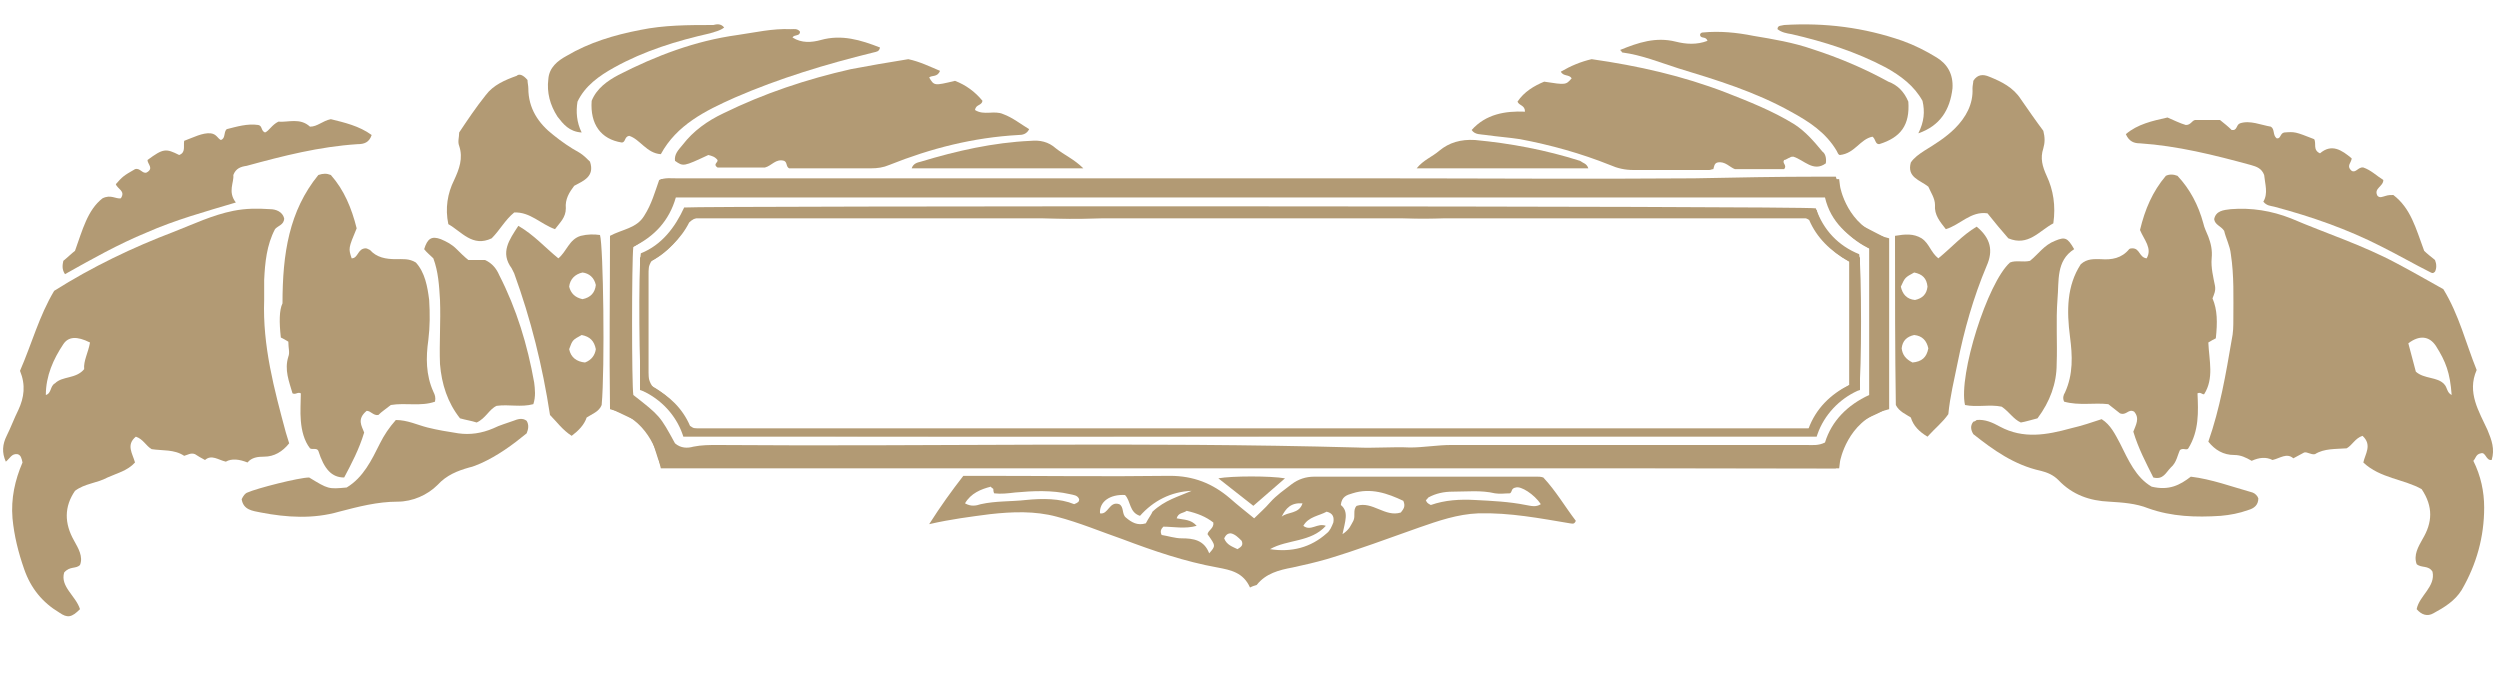 <svg viewBox="0 0 300 82"  data-name="Layer 1" xmlns="http://www.w3.org/2000/svg" fill='#B29A74'>
<path class="st0" d="M79.4,56.1c-0.7-1.4-0.8-2.7-1.5-3.9c-0.3-0.5-0.7-1-1.1-1.5c-1.1-0.5-2.3-1.1-3.6-1.7c-0.1-6.9,0-13.8,0-20.7 c1.5-0.8,3.2-0.9,4.1-2.4c0.9-1.4,1.3-2.9,1.8-4.3c0.7-0.3,1.4-0.2,2.1-0.2c28,0,55.9,0,83.9,0c12.7,0,25.5,0.1,38.2,0 c5-0.1,10-0.2,15-0.2c0.6,0,1.2,0,2,0c0.6,2,1.1,3.9,2.8,5.7c0.8,0.4,1.9,1,2.9,1.5c0.3,0.6,0.3,1,0.3,1.5c0,2.2,0,4.4,0,6.6 c0,2.3-0.1,4.6,0.2,7c0.3,1.8,0.1,3.7-0.4,5.7c-1.3,0.8-3,1.1-4,2.6c-0.9,1.3-1.3,2.9-1.8,4.4C173.4,56.1,126.5,56.1,79.4,56.1z M81,53.2c0.7,0.6,1.5,0.6,2.2,0.4c1-0.2,1.9-0.2,2.9-0.2c25.6,0.2,51.1-0.4,76.7,0.3c2.1,0.1,4.3-0.1,6.4,0c1.6,0,3.3-0.3,4.9-0.3 c14.2,0,28.5,0,42.7,0c0.7,0,1.4,0.1,2.2-0.3c0.8-2.6,2.7-4.5,5.3-5.7c0-5.9,0-11.7,0-17.6c-2.5-1.4-4.6-3.1-5.3-6.1 c-46,0-91.9,0-137.9,0c-0.8,2.8-2.6,4.7-5.1,5.9c-0.2,1.8-0.2,16.5,0,17.8C79.2,49.9,79.2,49.9,81,53.2z">
</path><path d="M6.5,34.9c4.6-2.9,9.4-5.2,14.4-7.1c2.3-0.9,4.6-2,7.1-2.5c1.5-0.3,2.9-0.3,4.4-0.2c0.7,0,1.5,0.3,1.7,1.1 c0,0.8-0.8,0.9-1.1,1.3c-1,1.9-1.2,4-1.3,6.1c0,0.8,0,1.6,0,2.4c-0.2,5.5,1.2,10.7,2.6,15.9c0.1,0.4,0.3,0.9,0.4,1.3 c-0.8,1-1.8,1.6-3,1.6c-0.8,0-1.5,0.1-2,0.7c-1-0.4-1.9-0.5-2.6-0.1c-0.9-0.2-1.7-0.9-2.5-0.2c-0.4-0.2-0.9-0.5-1.2-0.7 c-0.5-0.2-0.9,0.1-1.3,0.2c-1.2-0.8-2.6-0.6-3.9-0.8c-0.7-0.4-1-1.2-1.9-1.5c-1.2,1-0.4,2-0.1,3.1c-0.9,1-2.2,1.3-3.3,1.8 C11.6,58,10.2,58,9,58.9c-1.3,1.9-1.3,3.9-0.1,6c0.5,0.9,1.1,1.9,0.7,2.9c-0.5,0.5-1.2,0.1-1.9,0.9c-0.5,1.7,1.4,2.8,1.9,4.4 c-1,1-1.5,1.1-2.5,0.4c-2-1.2-3.4-2.9-4.2-5.2c-0.7-2-1.2-4-1.4-6.1c-0.2-2.4,0.3-4.6,1.2-6.7c-0.1-0.5-0.2-0.9-0.6-1 c-0.7-0.1-0.9,0.5-1.4,0.9c-0.5-1.1-0.4-2.1,0.1-3.1c0.5-1,0.9-2.1,1.4-3.1c0.7-1.5,0.9-3,0.2-4.7C3.8,41.3,4.7,37.9,6.5,34.9z M10.8,41.1c-1.6-0.8-2.6-0.7-3.2,0.2c-1.2,1.8-2.1,3.8-2.1,6.1c0.7-0.2,0.5-1.1,1.1-1.4c0.9-0.9,2.5-0.5,3.5-1.7 C10,43.3,10.6,42.3,10.8,41.1z"></path><path d="M266.9,27.7c-0.4-0.6-1.1-0.7-1.2-1.4c0.2-1,1.1-1.1,2-1.2c2.5-0.2,4.9,0.2,7.2,1.1c4.2,1.8,8.6,3.2,12.7,5.4 c1.9,1,3.8,2.1,5.6,3.1c1.9,3.1,2.7,6.5,4,9.7c-1.2,2.7,0.3,5,1.3,7.2c0.5,1.2,0.9,2.3,0.5,3.6c-0.7,0.1-0.7-1-1.3-0.8 c-0.6,0.1-0.6,0.6-0.9,0.9c0.9,1.8,1.3,3.7,1.3,5.6c0,3.5-0.9,6.8-2.7,9.9c-0.8,1.3-2.1,2.1-3.4,2.8c-0.7,0.4-1.4,0.2-2-0.5 c0.3-1.6,2.3-2.7,1.9-4.5c-0.5-0.8-1.3-0.4-1.9-0.9c-0.4-1.1,0.2-2.1,0.7-3c1.2-2,1.3-3.9-0.1-6c-2.1-1.2-5-1.3-7-3.2 c0.2-1,1.1-2.1-0.1-3.2c-0.9,0.3-1.2,1.1-1.9,1.5c-1.3,0.1-2.7,0-3.8,0.7c-0.5,0.1-0.9-0.3-1.3-0.2c-0.4,0.2-0.9,0.5-1.3,0.7 c-0.8-0.7-1.6,0-2.5,0.2c-0.8-0.4-1.6-0.3-2.5,0.1c-0.7-0.4-1.3-0.7-2.1-0.7c-1.3,0-2.3-0.6-3.1-1.6c1.4-4,2.1-8.1,2.8-12.2 c0.2-0.9,0.2-1.7,0.2-2.5c0-2.6,0.1-5.2-0.3-7.8C267.6,29.5,267.1,28.6,266.9,27.7z M294.2,47.4c-0.2-2.7-0.7-4-1.9-5.9 c-0.8-1.2-2-1.3-3.3-0.3c0.3,1.1,0.6,2.3,0.9,3.4c1,0.9,2.6,0.6,3.4,1.5C293.7,46.5,293.6,47.1,294.2,47.4z"></path><path d="M150,70.5c-0.8-1.8-2.3-2.1-3.9-2.4c-3.9-0.7-7.7-2-11.4-3.4c-2.6-0.9-5.2-2-7.9-2.7c-2.6-0.7-5.3-0.6-8-0.3 c-2.3,0.3-4.7,0.6-7.3,1.2c1.4-2.2,2.7-4,4.1-5.8c0.6,0,1.3,0,1.9,0c7.6,0,15.3,0.1,22.9,0c2.8,0,5.1,0.9,7.2,2.7 c0.9,0.8,1.8,1.5,2.9,2.4c0.6-0.6,1.3-1.2,1.9-1.9c0.8-0.9,1.7-1.5,2.6-2.2c0.8-0.6,1.7-0.9,2.7-0.9c8.9,0,17.9,0,26.8,0 c0.2,0,0.4,0,0.7,0.1c1.5,1.6,2.6,3.5,3.9,5.2c-0.2,0.5-0.5,0.3-0.7,0.3c-3.6-0.6-7.2-1.3-11-1.2c-2.5,0.1-4.8,0.9-7.1,1.7 c-3.7,1.3-7.4,2.7-11.1,3.8c-1.4,0.4-2.7,0.7-4.1,1c-1.6,0.3-3.2,0.7-4.3,2.1C150.5,70.3,150.4,70.3,150,70.5z M161.1,64.1 c0.9-0.6,1-1.1,1.3-1.6c0.3-0.6-0.1-1.3,0.4-1.8c1.9-0.6,3.4,1.4,5.3,0.8c0.3-0.4,0.6-0.7,0.3-1.4c-1.9-0.9-3.9-1.6-6.1-0.9 c-0.7,0.2-1.3,0.4-1.4,1.4C161.9,61.4,161.4,62.6,161.1,64.1z M181.2,59.2c-0.6,0-1.2,0.1-1.8,0c-1.7-0.4-3.4-0.2-5.1-0.2 c-1,0-2,0.2-2.9,0.7c-0.1,0.1-0.2,0.3-0.3,0.3c0.1,0.3,0.2,0.4,0.6,0.6c1.7-0.6,3.5-0.7,5.3-0.6c2,0.1,4.1,0.2,6.1,0.6 c0.6,0.1,1.2,0.3,1.8-0.1c-0.8-1.2-2.4-2.2-3-2C181.3,58.6,181.5,59,181.2,59.2z M129.5,59.9c-0.2-0.5-0.7-0.5-1.1-0.6 c-2.2-0.5-4.4-0.4-6.6-0.2c-0.8,0.1-1.7,0.2-2.5,0.1c-0.1-0.2-0.1-0.4-0.1-0.5c0-0.1-0.2-0.1-0.3-0.3c-1.2,0.3-2.4,0.8-3.1,2 c0.7,0.4,1.3,0.3,1.9,0.1c1.8-0.4,3.6-0.3,5.4-0.5c2-0.2,4.1-0.2,5.8,0.5C129.4,60.3,129.5,60.2,129.5,59.9z M139.4,64.2 c0.7,0.1,1.6,0.4,2.4,0.4c1.4,0,2.7,0.2,3.3,1.8c0.8-0.9,0.8-0.9-0.2-2.3c0.1-0.5,0.8-0.7,0.7-1.4c-0.9-0.7-1.9-1.1-3.2-1.4 c-0.4,0.3-1,0.2-1.2,0.9c0.9,0.2,1.7,0.1,2.4,0.9c-1.4,0.4-2.8,0.1-4,0.1C139.3,63.5,139.2,63.8,139.4,64.2z M137.5,62.8 c0.3-0.6,0.7-1.1,0.8-1.4c1.5-1.4,3.1-1.8,4.7-2.5c-2.5,0.1-4.6,1.2-6.2,3c-1.3-0.4-1.1-1.8-1.8-2.5c-1.8-0.1-3.1,0.8-3,2.2 c1,0.2,1.1-1.5,2.3-1.1c0.6,0.3,0.3,1.2,0.8,1.6C135.8,62.7,136.5,63.1,137.5,62.8z M152.4,65.9c2.6,0.4,4.9-0.2,6.8-1.9 c0.4-0.3,0.6-0.8,0.8-1.3c0.1-0.6,0-1.1-0.8-1.3c-0.9,0.5-2.2,0.6-2.8,1.7c0.9,0.7,1.7-0.4,2.7,0C157.3,65.1,154.5,64.7,152.4,65.9z M146.9,64.6c0.3,0.8,1,1,1.6,1.3c0.5-0.3,0.7-0.5,0.5-1c-0.4-0.4-0.8-0.8-1.3-0.9C147.3,64,147.1,64.2,146.9,64.6z M153.8,62 c0.7-0.6,2.1-0.3,2.5-1.6C154.9,60.3,154.3,61,153.8,62z"></path><path d="M43.7,51.9c-0.6,2-1.5,3.7-2.4,5.4c-1.5,0-2.4-1-3.1-3.2c-0.2-0.4-0.7-0.1-1-0.3c-0.7-0.9-1-2.1-1.1-3.3 c-0.1-1.1,0-2.3,0-3.3c-0.4-0.2-0.6,0.2-1,0c-0.4-1.4-1-2.8-0.5-4.4c0.2-0.5,0-1,0-1.8c-0.3-0.2-0.7-0.4-0.9-0.5 c-0.2-1.8-0.2-3.3,0.2-4.1c0-6,0.8-11.1,4.3-15.4c0.6-0.2,1-0.2,1.5,0c1.6,1.8,2.5,4,3.1,6.4c-1,2.4-1,2.4-0.6,3.6 c0.8,0,0.7-1.2,1.7-1.2c0.1,0,0.3,0.1,0.5,0.2c0.8,0.9,1.9,1.1,3.1,1.1c0.8,0,1.6-0.1,2.4,0.4c1.1,1.2,1.4,2.9,1.6,4.5 c0.1,1.6,0.1,3.2-0.1,4.8c-0.3,2.1-0.3,4.2,0.6,6.2c0.2,0.4,0.3,0.7,0.2,1.2c-1.7,0.6-3.5,0.1-5.3,0.4c-0.5,0.4-1.1,0.8-1.5,1.2 c-0.6,0.1-0.9-0.5-1.4-0.5C42.8,50.3,43.4,51.1,43.7,51.9z"></path><path d="M256.8,27.6c0.6-2.5,1.5-4.6,3.1-6.5c0.4-0.2,0.9-0.2,1.4,0c1.5,1.6,2.5,3.5,3.1,5.7c0.1,0.5,0.4,1.1,0.6,1.6 c0.3,0.8,0.5,1.6,0.4,2.6c-0.1,1.1,0.2,2.3,0.4,3.3c0.1,0.6-0.1,1-0.3,1.5c0.6,1.4,0.6,2.9,0.4,4.8c-0.2,0.1-0.6,0.3-0.9,0.5 c0.1,2.2,0.7,4.3-0.5,6.2c-0.2,0.1-0.4-0.3-0.8-0.1c0.1,2.2,0.2,4.5-1.1,6.6c-0.2,0.3-0.6-0.1-1,0.2c-0.3,0.6-0.4,1.5-1.1,2.1 c-0.6,0.6-0.9,1.5-2.1,1.2c-0.9-1.8-1.8-3.5-2.4-5.5c0.3-0.8,0.8-1.6,0.1-2.4c-0.7-0.4-0.9,0.5-1.7,0.2c-0.4-0.3-0.9-0.7-1.4-1.1 c-1.7-0.2-3.5,0.2-5.3-0.3c-0.2-0.4-0.1-0.8,0.1-1.1c1-2.2,0.9-4.4,0.6-6.7c-0.4-3.1-0.4-6.1,1.3-8.7c0.8-0.7,1.6-0.6,2.4-0.6 c1.3,0.1,2.5-0.1,3.4-1.2c0.1-0.1,0.3-0.1,0.4-0.1c0.9,0,0.8,1.1,1.7,1.2C258.3,29.8,257.3,28.8,256.8,27.6z"></path><path d="M219.1,19.6c-1.5,1.1-2.6-0.4-3.9-0.8c-0.1,0-0.3,0-0.4,0.1c-0.3,0.1-0.5,0.3-0.7,0.3c-0.3,0.4,0.4,0.6,0,1.1 c-1.9,0-3.8,0-5.9,0c-0.6-0.2-1.2-1-2.1-0.8c-0.4,0.1-0.4,0.5-0.5,0.8c-0.2,0-0.3,0.1-0.5,0.1c-3,0-6,0-9.1,0c-1,0-1.9-0.2-2.8-0.6 c-3.5-1.4-7.1-2.4-10.8-3.1c-1.3-0.2-2.7-0.3-4.1-0.5c-0.6-0.1-1.3,0-1.7-0.6c1.7-1.9,4-2.3,6.4-2.2c0-0.8-0.7-0.7-0.9-1.2 c0.8-1.2,2-1.9,3.2-2.4c2.6,0.4,2.6,0.4,3.3-0.4c-0.3-0.5-1-0.2-1.3-0.8c1.2-0.7,2.4-1.2,3.7-1.5c5.6,0.8,10.9,2,16.1,4 c2.8,1.1,5.6,2.2,8.2,3.8c1.4,0.9,2.4,2.1,3.4,3.3C219,18.4,219.2,18.9,219.1,19.6z"></path><path d="M109,7.1c1.4,0.3,2.6,0.9,3.8,1.4c-0.3,0.8-1,0.5-1.3,0.8c0.6,1,0.6,1,3.1,0.4c1.3,0.5,2.4,1.3,3.3,2.4 c-0.1,0.6-0.8,0.4-0.9,1.1c1.1,0.7,2.3,0,3.4,0.5c1.1,0.4,2.1,1.2,3.1,1.8c-0.3,0.6-0.8,0.7-1.3,0.7c-5.4,0.3-10.5,1.6-15.5,3.6 c-0.7,0.3-1.4,0.4-2.2,0.4c-3.3,0-6.6,0-9.8,0c-0.4-0.2-0.2-0.7-0.6-0.9c-1-0.3-1.5,0.6-2.3,0.8c-1.9,0-3.8,0-5.7,0 c-0.6-0.4,0.1-0.6,0-0.9c-0.3-0.4-0.7-0.5-1.1-0.6c-3,1.4-3,1.4-4,0.7c-0.1-0.8,0.4-1.3,0.9-1.9c1.3-1.7,3-2.9,4.9-3.8 c4.9-2.4,10-4.1,15.3-5.3C104.2,7.9,106.5,7.5,109,7.1z"></path><path d="M229,12.2c0.2,2.8-0.9,4.3-3.5,5.1c-0.5,0-0.4-0.6-0.8-0.9c-1.5,0.3-2.1,2-3.9,2.2c-0.2,0-0.3-0.3-0.4-0.5 c-1.3-2.2-3.3-3.5-5.5-4.7c-4.3-2.4-8.9-3.8-13.5-5.2c-2.2-0.7-4.4-1.6-6.7-1.9c-0.1,0-0.1-0.2-0.3-0.3c2.2-0.9,4.3-1.6,6.7-1 c1.2,0.3,2.5,0.4,3.8-0.1c-0.2-0.6-0.8-0.2-0.9-0.7c0-0.2,0.2-0.3,0.3-0.3c2.1-0.2,4.1,0,6.1,0.4c2.4,0.4,4.8,0.8,7.1,1.6 c3.1,1,6.2,2.3,9.1,3.9C227.7,10.2,228.5,11,229,12.2z"></path><path d="M79.3,18.5c-1.7-0.1-2.5-1.8-3.8-2.2c-0.6,0.1-0.4,0.8-0.9,0.8c-2.5-0.4-3.8-2.2-3.6-5c0.6-1.5,1.9-2.4,3.2-3.1 c4.5-2.3,9.2-4.1,14.3-4.8c2.1-0.3,4.2-0.8,6.4-0.7c0.4,0,0.8-0.1,1.1,0.3c0,0.6-0.7,0.3-0.9,0.7c1.1,0.7,2.3,0.6,3.4,0.3 c2.5-0.7,4.8,0,7.1,0.9c-0.1,0.5-0.4,0.5-0.8,0.6c-5.7,1.4-11.3,3.1-16.6,5.4C84.6,13.3,81.2,15,79.3,18.5z"></path><path d="M33.4,14.6c1.2,0.1,2.6-0.5,3.8,0.6c0.9,0,1.5-0.7,2.5-0.9c1.6,0.4,3.4,0.8,4.9,1.9c-0.3,0.9-0.9,1.1-1.7,1.1 c-4.6,0.3-8.9,1.4-13.3,2.6C28.9,20,28.3,20.2,28,21c0.1,0.9-0.7,2,0.3,3.3c-3.7,1.1-7.3,2.1-10.7,3.6c-3.4,1.4-6.6,3.2-9.8,5 c-0.4-0.6-0.3-1.1-0.2-1.6c0.5-0.4,1-0.9,1.4-1.2c0.9-2.5,1.5-4.9,3.3-6.3c1-0.5,1.6,0.1,2.2,0c0.6-0.9-0.4-1.1-0.6-1.7 c0.8-0.9,0.9-1,2.3-1.8c0.6-0.2,0.9,0.6,1.4,0.4c0.9-0.5,0.1-1,0.1-1.5c1.9-1.4,2.2-1.4,3.8-0.6c0.8-0.3,0.5-1,0.6-1.7 c1.1-0.4,2.2-1,3.2-0.9c0.7,0.1,0.8,0.6,1.2,0.8c0.6-0.2,0.3-0.9,0.7-1.3c1.2-0.3,2.5-0.7,3.8-0.5c0.5,0.1,0.3,0.7,0.8,0.9 C32.3,15.7,32.6,15,33.4,14.6z"></path><path d="M290.9,30.1c0.3,0.3,0.8,0.7,1.3,1.1c0.2,0.5,0.2,1,0,1.4c-0.2,0.2-0.3,0.2-0.5,0.1c-2-1-3.9-2.1-5.9-3.1 c-4.1-2.1-8.4-3.6-12.9-4.8c-0.4-0.1-0.9-0.1-1.3-0.6c0.6-1,0.2-2.1,0.1-3.2c-0.3-0.8-0.9-1-1.6-1.2c-4.4-1.2-8.8-2.3-13.3-2.6 c-0.7,0-1.3-0.2-1.7-1.1c1.4-1.2,3.2-1.6,5-2c0.7,0.3,1.5,0.7,2.2,0.9c0.6,0,0.7-0.5,1.1-0.6c1,0,2,0,3,0c0.5,0.4,1,0.8,1.4,1.2 c0.7,0.1,0.5-0.6,1-0.8c1.2-0.4,2.5,0.2,3.7,0.4c0.5,0.3,0.2,1,0.7,1.4c0.5,0.1,0.4-0.6,0.9-0.7c1.3-0.1,1.3-0.1,3.6,0.8 c0.3,0.5-0.2,1.3,0.7,1.7c1.4-1.2,2.6-0.4,3.8,0.6c0,0.5-0.7,0.9,0,1.5c0.5,0.3,0.8-0.5,1.4-0.4c0.9,0.3,1.6,1,2.4,1.5 c0,0.8-1.2,1-0.7,1.9c0.3,0.3,0.6,0.1,1,0c0.3-0.1,0.6-0.1,0.9-0.1C289.3,25,289.9,27.4,290.9,30.1z"></path><path d="M63.3,9.6c0,0.3,0.1,0.7,0.1,1c0,2.4,1.2,4.2,3,5.6c1,0.8,2,1.5,3.1,2.1c0.5,0.3,0.9,0.7,1.3,1.1c0.6,1.8-0.8,2.3-1.9,2.9 c-0.6,0.8-1.1,1.6-1,2.7c0,1.1-0.7,1.7-1.3,2.5c-1.7-0.6-3-2.1-4.9-2c-1.1,0.9-1.7,2.1-2.7,3.1c-2.3,1.1-3.6-0.8-5.2-1.7 c-0.4-1.9-0.1-3.7,0.7-5.3c0.6-1.3,1.1-2.6,0.6-4.1c-0.2-0.5,0-1,0-1.6c1-1.5,2-3,3.2-4.5c0.9-1.2,2.3-1.8,3.7-2.3 C62.3,8.8,62.8,9,63.3,9.6z"></path><path d="M246.4,26.8c-1.7,0.9-3,2.8-5.4,1.8c-0.8-0.9-1.7-2-2.5-3c-2-0.3-3.3,1.4-5,1.9c-0.7-0.9-1.4-1.7-1.3-2.9 c0-0.8-0.5-1.5-0.8-2.2c-1-0.8-2.6-1.1-2.1-2.9c0.4-0.6,1-1,1.6-1.4c1.3-0.8,2.6-1.6,3.7-2.7c1.3-1.3,2.2-2.9,2.1-4.8 c0-0.3,0.1-0.7,0.1-0.9c0.5-0.8,1.2-0.8,1.9-0.5c1.5,0.6,2.9,1.3,3.8,2.7c0.9,1.3,1.8,2.6,2.7,3.8c0.2,0.8,0.2,1.4,0,2.1 c-0.4,1.2-0.1,2.2,0.4,3.3C246.4,22.8,246.7,24.7,246.4,26.8z"></path><path d="M52,31c-0.4-0.4-0.8-0.7-1.1-1.1c0.4-1.3,0.9-1.6,2-1.2c0.7,0.3,1.3,0.6,1.9,1.2c0.4,0.4,0.9,0.9,1.4,1.3c0.7,0,1.4,0,2,0 c0.9,0.4,1.4,1.1,1.7,1.8c2.1,4.1,3.4,8.4,4.2,12.9c0.1,0.8,0.2,1.7-0.1,2.6c-1.5,0.4-2.9,0-4.4,0.2c-0.9,0.4-1.3,1.5-2.4,2 c-0.6-0.2-1.3-0.3-2-0.5c-1.5-1.9-2.2-4.1-2.4-6.5c-0.1-2.5,0.1-5.1,0-7.7C52.7,34.3,52.6,32.6,52,31z"></path><path d="M244.5,50.2c-0.8,0.2-1.4,0.4-2,0.5c-0.9-0.4-1.4-1.3-2.3-1.9c-1.4-0.3-3,0.1-4.4-0.2c-0.8-3.6,2.7-14.7,5.4-17.1 c0.7-0.3,1.6,0,2.4-0.2c1-0.8,1.7-1.9,3-2.4c1.2-0.5,1.5-0.4,2.3,1c-2.2,1.4-1.8,3.8-2,6c-0.2,2.6,0,5.2-0.1,7.8 C246.8,46,246,48.2,244.5,50.2z"></path><path d="M62.2,27.1c1.9,1.1,3.2,2.6,4.8,3.9c1-0.8,1.3-2.3,2.7-2.7c0.8-0.2,1.6-0.2,2.3-0.1c0.4,1.3,0.6,16,0.2,20.4 c-0.3,0.8-1.2,1.1-1.8,1.5c-0.3,0.9-1,1.6-1.8,2.2c-1.1-0.7-1.8-1.7-2.6-2.5c-0.9-5.9-2.3-11.5-4.3-17c-0.1-0.2-0.2-0.4-0.3-0.6 C60,30.3,61.1,28.8,62.2,27.1z M69.8,40.2c-1.1,0.6-1.1,0.6-1.5,1.7c0.2,1,0.9,1.5,1.9,1.6c0.8-0.3,1.2-0.9,1.3-1.6 C71.3,40.9,70.8,40.4,69.8,40.2z M69.9,35.9c1-0.2,1.5-0.8,1.6-1.7c-0.2-0.9-0.8-1.4-1.6-1.5c-0.9,0.2-1.5,0.8-1.6,1.7 C68.5,35.2,69,35.7,69.9,35.9z"></path><path d="M227.4,28.3c1.2-0.2,2.2-0.3,3.2,0.3c0.9,0.6,1.1,1.7,2,2.4c1.6-1.3,2.9-2.8,4.6-3.8c1.7,1.4,2,2.9,1.2,4.7 c-1.6,3.8-2.7,7.7-3.5,11.7c-0.4,2-0.9,4-1.1,6.1c-0.7,1-1.6,1.7-2.5,2.7c-1-0.6-1.7-1.3-2-2.3c-0.6-0.4-1.4-0.7-1.8-1.5 C227.4,42,227.4,35.2,227.4,28.3z M229.5,43.5c1.1-0.1,1.7-0.6,1.9-1.7c-0.2-0.9-0.7-1.5-1.7-1.6c-0.9,0.2-1.4,0.7-1.5,1.6 C228.3,42.6,228.7,43.1,229.5,43.5z M229.7,32.7c-1.1,0.6-1.1,0.6-1.6,1.7c0.2,0.9,0.7,1.5,1.7,1.6c0.9-0.2,1.4-0.7,1.5-1.6 C231.2,33.4,230.7,32.9,229.7,32.7z"></path><path d="M29,59.9c0.2-0.4,0.4-0.7,0.7-0.8c1.1-0.5,6.2-1.8,7.4-1.8c2.3,1.4,2.3,1.4,4.5,1.2c2-1.2,3-3.3,4-5.3 c0.5-1,1.1-1.9,1.9-2.8c1.4,0,2.6,0.6,3.8,0.9c1.2,0.3,2.4,0.5,3.7,0.7c1.4,0.2,2.8,0,4.2-0.6c0.8-0.4,1.6-0.6,2.4-0.9 c0.5-0.2,1.1-0.4,1.6,0c0.3,0.5,0.2,1,0,1.5c-1.7,1.4-3.5,2.7-5.5,3.6c-0.5,0.2-0.9,0.4-1.4,0.5c-1.4,0.4-2.7,0.9-3.8,2.1 c-1.2,1.2-3,2-4.8,2c-2.4,0-4.7,0.6-7,1.2c-3.1,0.9-6.3,0.7-9.4,0.1C30.3,61.3,29.2,61.2,29,59.9z"></path><path d="M258.2,58.4c2.1,0.5,3.4-0.2,4.7-1.2c2.5,0.3,4.9,1.2,7.4,1.9c0.3,0.1,0.6,0.4,0.7,0.7c0,0.8-0.5,1.2-1.2,1.4 c-1.1,0.4-2.2,0.6-3.3,0.7c-3,0.2-5.9,0.1-8.7-0.9c-1.5-0.6-3.1-0.7-4.7-0.8c-2.3-0.1-4.4-0.8-6.1-2.6c-0.6-0.6-1.3-0.9-2.1-1.1 c-3.2-0.7-5.7-2.5-8.1-4.4c-0.3-0.5-0.4-1,0-1.5c0.1,0,0.3-0.1,0.4-0.2c1-0.1,1.9,0.3,2.8,0.8c2.8,1.5,5.6,1,8.5,0.2 c1.3-0.3,2.5-0.7,3.7-1.1c1.1,0.7,1.6,1.8,2.2,2.9C255.4,55.2,256.3,57.3,258.2,58.4z"></path><path d="M86.9,3.3c-0.5,0.4-1.1,0.5-1.7,0.7c-4,0.9-7.9,2.1-11.5,4.1c-1.8,1-3.5,2.2-4.4,4.1c-0.2,1.2-0.1,2.5,0.5,3.7 c-1.5-0.1-2.2-1-2.9-1.9c-0.9-1.4-1.3-2.9-1.1-4.5c0.1-1.4,1.1-2.2,2.2-2.8c2.7-1.6,5.7-2.5,8.8-3.1c2.9-0.6,5.8-0.6,8.8-0.6 C86,2.9,86.5,2.8,86.9,3.3z"></path><path d="M230.2,16c0.7-1.4,0.8-2.6,0.5-3.9c-1-1.8-2.6-3-4.4-4c-3.6-1.9-7.4-3.1-11.3-4c-0.6-0.1-1.2-0.2-1.7-0.6 c0-0.5,0.5-0.4,0.8-0.5c4.9-0.3,9.6,0.3,14.2,1.9c1.4,0.5,2.8,1.2,4.1,2c1.3,0.8,2,2,1.9,3.7C234,13.2,232.8,15.1,230.2,16z"></path><path d="M190.6,20.2c-6.9,0-13.6,0-20.6,0c0.8-1,1.9-1.4,2.7-2.1c1.2-1,2.6-1.4,4.3-1.3c4.3,0.4,8.5,1.2,12.6,2.5 C190,19.6,190.4,19.6,190.6,20.2z"></path><path d="M109.4,20.2c0.2-0.6,0.7-0.7,1.1-0.8c4.3-1.3,8.7-2.3,13.2-2.5c1.1-0.1,2.1,0.1,3,0.9c1,0.8,2.2,1.3,3.3,2.4 C123,20.2,116.2,20.2,109.4,20.2z"></path><path d="M154.2,57.4c-1.3,1.1-2.5,2.2-3.8,3.3c-1.4-1.1-2.8-2.2-4.2-3.3C147.8,57.1,152.5,57.1,154.2,57.4z"></path><path class="st0" d="M217.9,25c0.9,2.6,2.7,4.5,5.2,5.5c0.3,1.7,0.3,14.5,0,16c-1,0.8-2.4,1.2-3.2,2.3c-0.8,1-1.7,2-1.9,3.2 c-1.5,0.3-132.6,0.5-135.9,0.2c-1-2.4-2.5-4.5-5.1-5.4c-0.3-1.4-0.4-14.4-0.1-16.4c2.5-1,4.1-3.1,5.2-5.5 C83.9,24.7,216.3,24.7,217.9,25z M217.1,26.4c-1-0.7-1.8-0.5-2.6-0.5c-14.1,0.2-28.2-0.3-42.3,0.3c-3.1,0.1-6.3-0.2-9.4-0.2 c-10.5,0-21-0.3-31.6,0.2c-3.8,0.2-7.7-0.2-11.6-0.2c-7.7,0-15.5-0.1-23.2,0.1c-3.8,0.1-7.6,0-11.4-0.1c-0.8,0-1.6,0-2.3,0.7 c-1,2-2.7,3.5-4.5,4.6c-0.4,0.6-0.4,1.1-0.4,1.6c0,3.9,0,7.8,0,11.8c0,0.6,0.1,1.2,0.6,1.8c1.9,1,3.5,2.5,4.4,4.6 c0.4,0.3,0.7,0.4,1.2,0.4c44.3,0,88.6,0,133,0c0.9-2.5,2.7-4.2,4.9-5.3c0-5.1,0-9.9,0-14.8C219.6,30.1,218,28.5,217.1,26.4z"></path><path d="M220.7,56.2H79.3l-0.2-0.8c0-0.2-1-4.8-5.2-6.1l-0.7-0.2V28.6l0.7-0.2c4.3-1.3,5.2-6,5.2-6.1l0.2-0.8h141.4l0.1,0.8 c0,0.2,0.9,4.8,5.2,6.1l0.7,0.2v20.5l-0.7,0.2c-4.3,1.3-5.2,6-5.2,6.1L220.7,56.2z M80.9,54.2h138.2c0.8-2.9,2.9-5.3,5.6-6.6V30 c-2.8-1.2-4.9-3.6-5.6-6.6H80.9c-0.8,2.9-2.9,5.3-5.6,6.6v17.7C78,48.9,80.1,51.3,80.9,54.2L80.9,54.2z"></path><path d="M218,52.4H82l-0.1-0.3c-0.8-2.3-2.6-4.2-4.8-5.2l-0.3-0.1V30.9l0.3-0.1c2.2-1,4-2.9,4.8-5.2l0.1-0.4h136l0.1,0.4 c0.8,2.3,2.6,4.2,4.8,5.2l0.3,0.1v15.9l-0.3,0.1c-2.2,1-4,2.9-4.8,5.2L218,52.4z M82.7,51.4h134.6c0.9-2.3,2.7-4.3,4.9-5.3V31.5 c-2.3-1.1-4-3-4.9-5.3H82.7c-0.9,2.3-2.7,4.3-4.9,5.3v14.6C80,47.2,81.8,49.1,82.7,51.4L82.7,51.4z"></path></svg>
